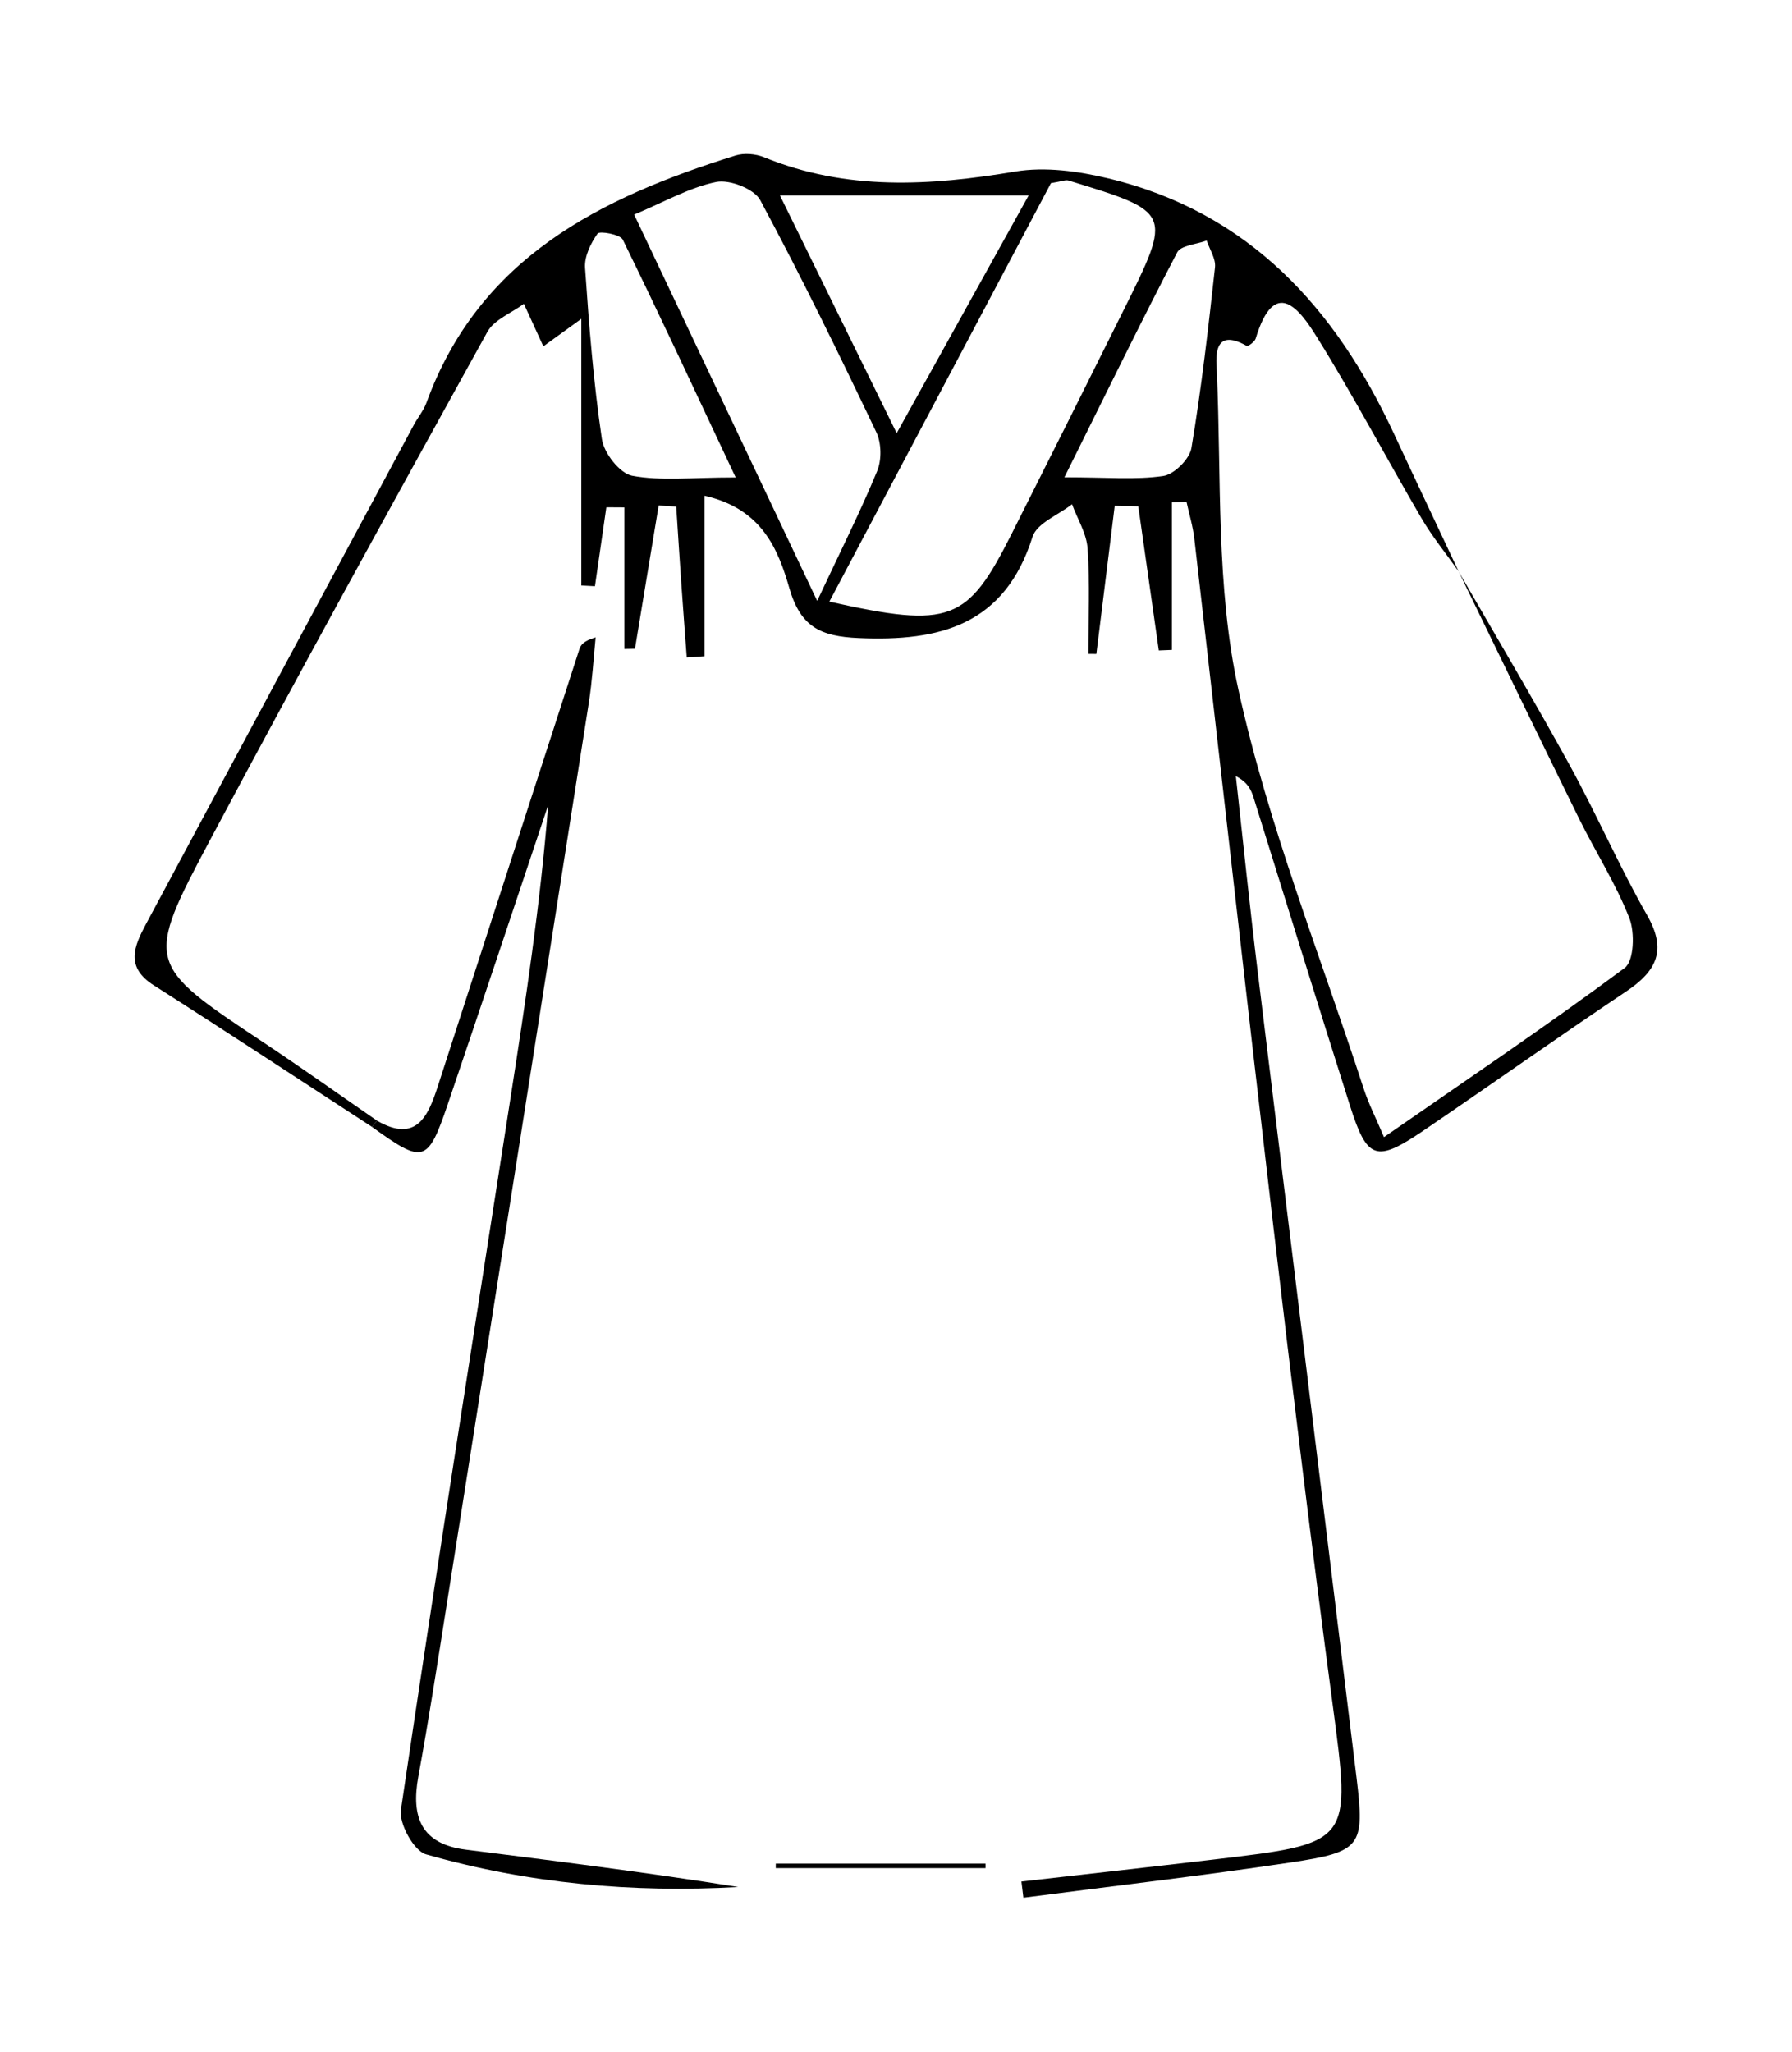 <?xml version="1.0" ?>
<svg xmlns="http://www.w3.org/2000/svg" xmlns:ev="http://www.w3.org/2001/xml-events" xmlns:xlink="http://www.w3.org/1999/xlink" baseProfile="full" enable-background="new 0 0 100 100" height="600px" version="1.1" viewBox="0 0 100 100" width="524px" x="0px" xml:space="preserve" y="0px">
	<defs/>
	<path clip-rule="evenodd" d="M 81.403,24.651 C 83.477,28.253 85.603,31.826 87.602,35.467 C 89.11,38.216 90.363,41.111 91.917,43.832 C 93.038,45.789 92.433,46.95 90.751,48.078 C 86.96,50.616 83.236,53.26 79.462,55.827 C 76.788,57.646 76.296,57.489 75.33,54.442 C 73.514,48.733 71.751,43.01 69.965,37.293 C 69.827,36.855 69.66,36.425 68.965,36.063 C 69.369,39.713 69.743,43.37 70.189,47.014 C 72.018,62.001 73.876,76.981 75.701,91.97 C 76.163,95.804 75.976,96.097 72.002,96.694 C 67.05,97.436 62.075,98.01 57.11,98.658 C 57.074,98.357 57.035,98.053 56.999,97.754 C 60.577,97.345 64.155,96.95 67.728,96.527 C 75.471,95.613 75.396,95.615 74.368,87.881 C 73.19,79.032 72.11,70.168 71.07,61.3 C 69.562,48.476 68.128,35.645 66.649,22.817 C 66.571,22.124 66.361,21.445 66.212,20.757 C 65.941,20.762 65.666,20.77 65.395,20.775 C 65.395,23.525 65.395,26.272 65.395,29.02 C 65.155,29.029 64.909,29.04 64.666,29.049 C 64.283,26.365 63.899,23.682 63.52,21.003 C 63.081,20.992 62.642,20.983 62.206,20.974 C 61.864,23.729 61.521,26.485 61.181,29.244 C 61.031,29.242 60.885,29.24 60.735,29.24 C 60.735,27.285 60.827,25.323 60.693,23.375 C 60.64,22.531 60.127,21.717 59.824,20.888 C 59.064,21.49 57.861,21.945 57.619,22.708 C 56.066,27.623 52.472,28.559 47.91,28.357 C 45.783,28.265 44.675,27.73 44.053,25.587 C 43.424,23.412 42.529,21.143 39.314,20.415 C 39.314,23.618 39.314,26.495 39.314,29.373 C 38.984,29.397 38.652,29.417 38.322,29.439 C 38.223,28.082 38.118,26.728 38.023,25.369 C 37.922,23.918 37.831,22.469 37.735,21.02 C 37.41,20.998 37.08,20.978 36.756,20.957 C 36.316,23.624 35.874,26.29 35.432,28.957 C 35.232,28.96 35.036,28.964 34.841,28.968 C 34.841,26.334 34.841,23.7 34.841,21.065 C 34.504,21.063 34.17,21.059 33.836,21.059 C 33.623,22.526 33.412,23.994 33.199,25.465 C 32.944,25.45 32.695,25.439 32.44,25.424 C 32.44,20.668 32.44,15.909 32.44,10.542 C 31.257,11.402 30.69,11.808 30.32,12.077 C 29.946,11.257 29.588,10.481 29.234,9.704 C 28.543,10.219 27.576,10.585 27.196,11.271 C 21.998,20.673 16.811,30.078 11.758,39.561 C 8.048,46.527 8.143,46.563 14.716,50.934 C 16.849,52.352 18.934,53.839 21.044,55.295 C 20.947,55.411 20.851,55.521 20.752,55.635 C 16.698,52.997 12.662,50.336 8.585,47.74 C 6.98,46.722 7.481,45.565 8.143,44.325 C 13.124,35.037 18.106,25.745 23.093,16.46 C 23.319,16.043 23.634,15.666 23.797,15.226 C 26.746,7.123 33.507,3.779 41.041,1.428 C 41.52,1.278 42.166,1.33 42.637,1.524 C 47.228,3.403 51.884,3.123 56.65,2.323 C 58.325,2.043 60.182,2.303 61.861,2.706 C 69.696,4.595 74.523,9.932 77.794,16.966 C 78.986,19.529 80.198,22.081 81.398,24.638 C 80.701,23.649 79.926,22.701 79.318,21.661 C 77.357,18.307 75.542,14.858 73.487,11.561 C 72.52,10 71.129,8.147 70.072,11.642 C 70.017,11.822 69.646,12.095 69.571,12.053 C 67.609,10.94 67.877,12.879 67.906,13.524 C 68.163,19.448 67.851,25.523 69.109,31.245 C 70.771,38.809 73.691,46.096 76.095,53.496 C 76.373,54.35 76.79,55.161 77.232,56.21 C 81.919,52.957 86.366,49.963 90.662,46.77 C 91.183,46.385 91.24,44.795 90.924,43.99 C 90.171,42.057 89.025,40.28 88.104,38.409 C 85.853,33.834 83.638,29.24 81.403,24.651 M 46.28,26.324 C 53.062,27.839 53.991,27.439 56.465,22.52 C 58.556,18.364 60.64,14.208 62.71,10.042 C 65.417,4.597 65.414,4.591 59.623,2.821 C 59.464,2.771 59.26,2.871 58.647,2.969 C 54.666,10.488 50.566,18.228 46.28,26.324 M 45.602,26.283 C 46.932,23.446 48.027,21.272 48.951,19.031 C 49.206,18.411 49.189,17.472 48.902,16.87 C 46.824,12.512 44.707,8.168 42.423,3.917 C 42.086,3.288 40.712,2.752 39.965,2.905 C 38.461,3.213 37.058,4.026 35.387,4.725 C 38.804,11.933 42.065,18.818 45.602,26.283 M 57.402,3.656 C 52.423,3.656 48.105,3.656 43.523,3.656 C 45.614,7.922 47.663,12.093 50.038,16.922 C 52.703,12.122 55.003,7.983 57.402,3.656 M 41.053,19.395 C 38.762,14.531 36.803,10.301 34.751,6.12 C 34.605,5.827 33.463,5.625 33.346,5.785 C 32.964,6.322 32.605,7.059 32.647,7.693 C 32.867,10.889 33.118,14.093 33.588,17.261 C 33.705,18.038 34.584,19.168 35.275,19.299 C 36.878,19.6 38.579,19.395 41.053,19.395 M 59.397,19.387 C 61.793,19.387 63.379,19.537 64.913,19.313 C 65.521,19.225 66.384,18.371 66.486,17.754 C 67.046,14.41 67.432,11.034 67.803,7.662 C 67.852,7.187 67.504,6.671 67.337,6.173 C 66.774,6.386 65.899,6.438 65.691,6.835 C 63.668,10.713 61.751,14.651 59.397,19.387" fill-rule="evenodd"/>
	<path clip-rule="evenodd" d="M 21.043,55.297 C 23.236,56.556 23.891,55.035 24.425,53.392 C 27.066,45.256 29.689,37.116 32.33,28.982 C 32.409,28.734 32.572,28.514 33.238,28.32 C 33.119,29.532 33.047,30.752 32.86,31.955 C 30.223,48.755 27.574,65.556 24.92,82.352 C 24.416,85.543 23.924,88.735 23.341,91.912 C 22.928,94.174 23.517,95.665 25.999,95.976 C 31.068,96.617 36.142,97.252 41.195,98.06 C 35.297,98.395 29.462,97.866 23.771,96.237 C 23.096,96.045 22.26,94.527 22.372,93.756 C 24.331,80.504 26.426,67.272 28.487,54.034 C 29.329,48.62 30.154,43.202 30.591,37.678 C 28.726,43.246 26.875,48.822 24.984,54.383 C 23.867,57.664 23.63,57.714 20.753,55.636 C 20.85,55.522 20.946,55.413 21.043,55.297" fill-rule="evenodd"/>
	<path clip-rule="evenodd" d="M 43.291,96.755 C 47.194,96.755 51.091,96.755 54.995,96.755 C 54.995,96.838 54.995,96.922 54.995,97.007 C 51.092,97.007 47.194,97.007 43.291,97.007 C 43.291,96.922 43.291,96.838 43.291,96.755" fill-rule="evenodd"/>
</svg>
